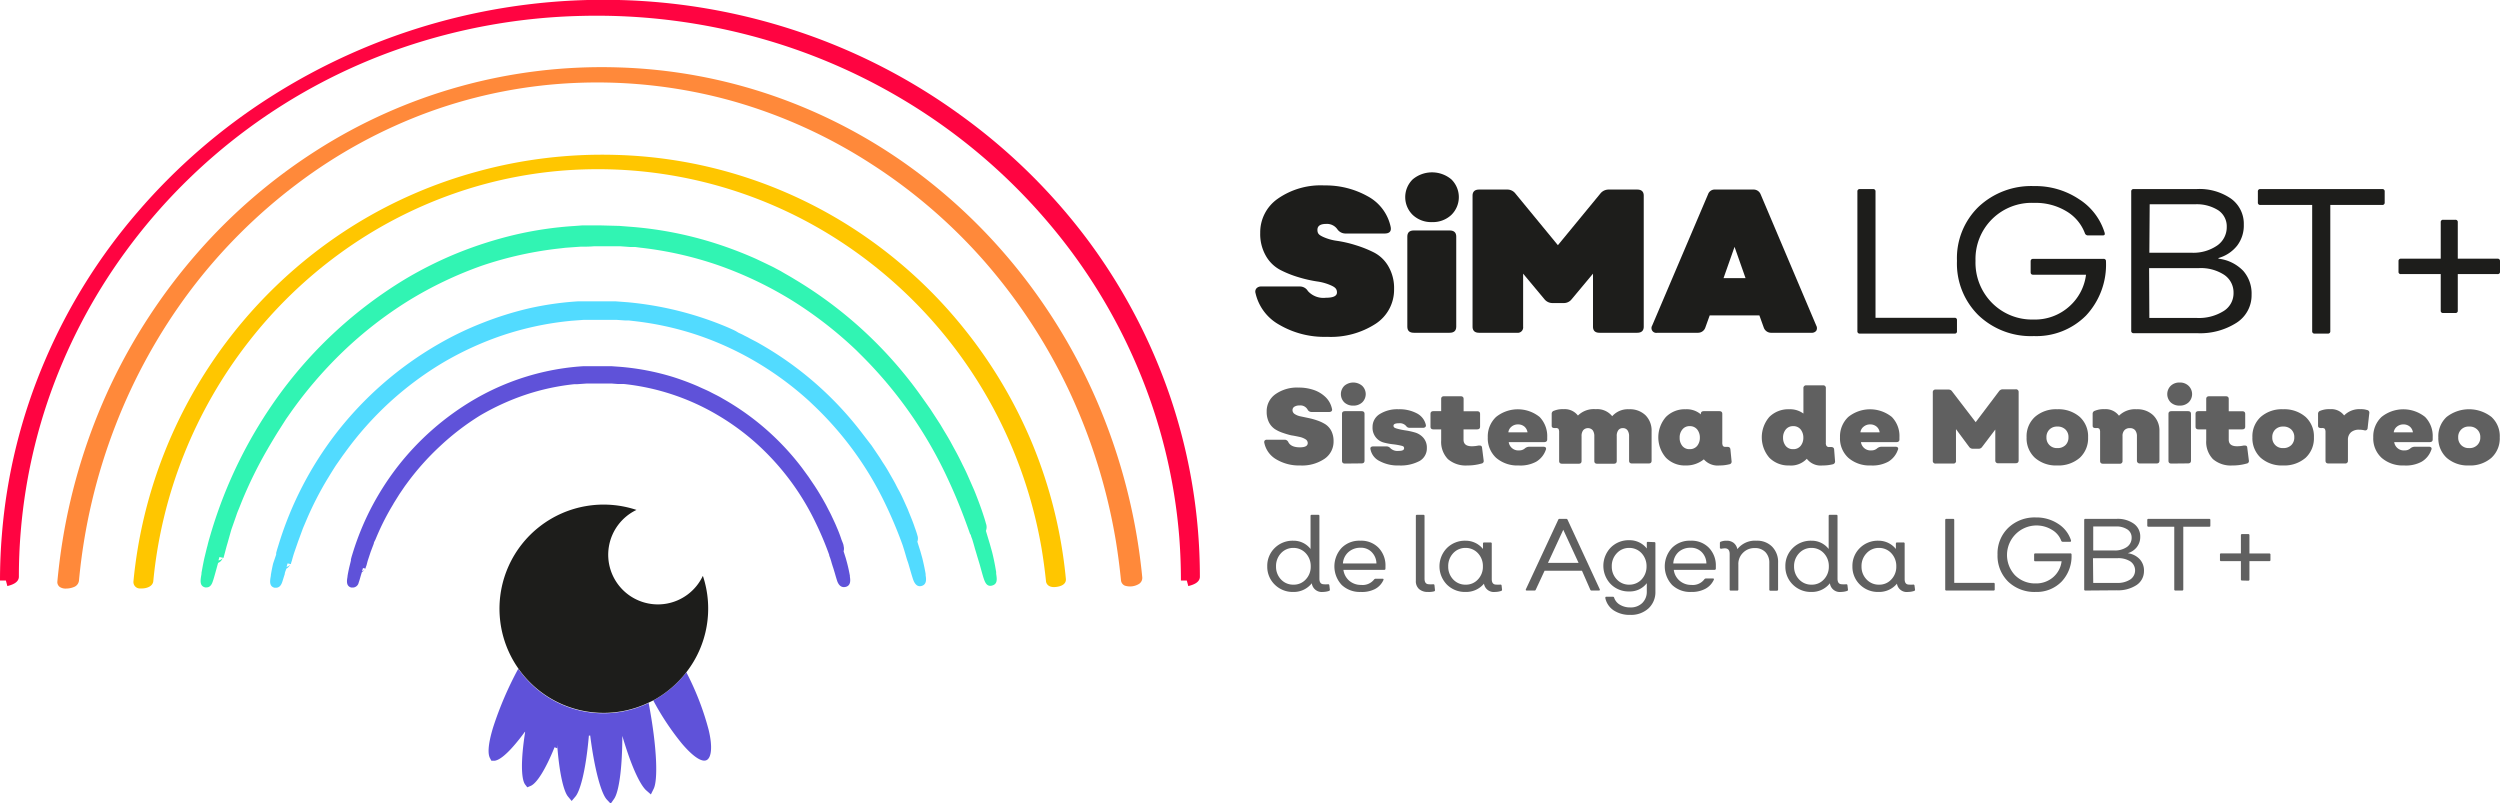 <svg xmlns="http://www.w3.org/2000/svg" viewBox="0 0 302.01 97.05"><defs><style>.cls-1{fill:#ff0441;}.cls-2{fill:#ffc600;}.cls-3{fill:#ff893a;}.cls-4{fill:#52dbff;}.cls-5{fill:#5f52d9;}.cls-6{fill:#31f4b3;}.cls-7{fill:#1d1d1b;}.cls-8{fill:#606060;}</style></defs><g id="Capa_2" data-name="Capa 2"><g id="Capa_1-2" data-name="Capa 1"><path class="cls-1" d="M141.35,47.89A69,69,0,0,0,131.41,29a71,71,0,0,0-15.24-15A72.49,72.49,0,0,0,97,4,73.92,73.92,0,0,0,74.75,0,74.82,74.82,0,0,0,32.64,11.73a72.43,72.43,0,0,0-16,13.87,68.71,68.71,0,0,0-11.23,18A67,67,0,0,0,.23,64.58C.08,66.38,0,68.25,0,70.13H.71l.18.67h0c.45-.12,1.39-.37,1.39-1.14a66.27,66.27,0,0,1,3.42-21,67.35,67.35,0,0,1,9.45-18.24A69.15,69.15,0,0,1,48.57,5.78,71.86,71.86,0,0,1,70.31,1.92,73,73,0,0,1,92.08,4.69a71.06,71.06,0,0,1,19.28,8.76,70,70,0,0,1,15.43,13.62,67.61,67.61,0,0,1,10.67,17.4,66,66,0,0,1,5,20.42c.13,1.7.2,3.46.2,5.24h.71l.18.67h0c.46-.12,1.4-.37,1.4-1.14A67.72,67.72,0,0,0,141.35,47.89Z"/><path class="cls-2" d="M124.75,53.7a57.06,57.06,0,0,0-8.17-13.85,56.48,56.48,0,0,0-11.66-11A55.53,55.53,0,0,0,74.28,18.71a56.83,56.83,0,0,0-16.57,2A56.17,56.17,0,0,0,42.93,27.1,57.14,57.14,0,0,0,16.66,66.15c-.22,1.32-.41,2.71-.54,4.1a.78.78,0,0,0,.79.84h.2c.58,0,1.35-.23,1.41-.9A55.67,55.67,0,0,1,30.05,41.27a54.85,54.85,0,0,1,11-10.65A53.46,53.46,0,0,1,54.8,23.4a52.28,52.28,0,0,1,15.59-2.93,53.56,53.56,0,0,1,30.23,8.12A55.39,55.39,0,0,1,121,51.27a55.77,55.77,0,0,1,4.83,15c.21,1.27.39,2.59.53,3.93,0,.14.14.82,1.18.71s1.27-.6,1.22-1A57,57,0,0,0,124.75,53.7Z"/><path class="cls-3" d="M133.28,50.3a69.31,69.31,0,0,0-9.49-16.68,67.21,67.21,0,0,0-13.56-13.24,63.93,63.93,0,0,0-16.65-8.75,63,63,0,0,0-19-3.49A64,64,0,0,0,38.1,18.26,66.81,66.81,0,0,0,23.91,30.47a69.23,69.23,0,0,0-10.52,16A70.77,70.77,0,0,0,7.56,65.29c-.26,1.6-.47,3.27-.63,4.95a.73.73,0,0,0,.31.68A1.29,1.29,0,0,0,8,71.1a2.55,2.55,0,0,0,.94-.19.94.94,0,0,0,.6-.77h0a69.74,69.74,0,0,1,4.42-18.77,68,68,0,0,1,9-16.23A65.54,65.54,0,0,1,35.84,22.25a61.47,61.47,0,0,1,16-8.73A59.2,59.2,0,0,1,70,10a60.67,60.67,0,0,1,18.64,2.25,61.86,61.86,0,0,1,16.64,7.57A64.74,64.74,0,0,1,119,31.66a67.56,67.56,0,0,1,10.16,15.57,69.62,69.62,0,0,1,5.64,18.12c.25,1.54.46,3.14.62,4.76a.78.78,0,0,0,.47.64,2.07,2.07,0,0,0,1.72-.22.86.86,0,0,0,.38-.79A71.23,71.23,0,0,0,133.28,50.3Z"/><path class="cls-4" d="M111.82,69.5l0-.16c-.07-.42-.18-1-.4-1.91l-.23-.82-.37-1.17a1.1,1.1,0,0,0,0-.77q-.09-.35-.33-1c-.14-.44-.39-1.06-.71-1.84l-.12-.31-.45-1-.22-.48c-.16-.34-.34-.69-.52-1-.09-.18-.19-.36-.28-.55-.19-.36-.4-.72-.6-1.07l-.32-.56v0q-.31-.53-.63-1l-.35-.56-1-1.48-1-1.3a41.08,41.08,0,0,0-12.52-11c-.47-.28-1-.52-1.41-.76l-.46-.23c-.23-.13-.46-.23-.68-.33L88.89,40l-.32-.16-.65-.29A40.45,40.45,0,0,0,75.8,36.51l-1.46-.11-1.87,0-1.84,0-.76,0a37.68,37.68,0,0,0-5.88.83A40,40,0,0,0,58.31,39,38.69,38.69,0,0,0,53,41.55,42.44,42.44,0,0,0,40.57,52.39a42.33,42.33,0,0,0-6.88,13.3l-.21.68-.12.43a1.46,1.46,0,0,1,0,.2L33,68.06v0c-.14.59-.22,1.06-.28,1.4l0,.09c-.11.6-.23,1.28.44,1.45l.19,0c.23,0,.54-.11.73-.65.08-.22.17-.55.32-1,0-.2.12-.41.19-.65a1,1,0,0,0,.43-.43l0-.05a.58.58,0,0,1-.4.25l.12-.41.41.09c0-.16.09-.32.13-.49s.16-.58.25-.86L36,65.44l.49-1.33c.07-.2.15-.4.25-.63l.28-.66a39.66,39.66,0,0,1,2.56-5l.07-.11c.24-.4.58-.95.92-1.48L41.43,55l.15-.2.08-.11a40.22,40.22,0,0,1,5.42-6.1,39.73,39.73,0,0,1,6.46-4.8,38.55,38.55,0,0,1,7.26-3.31,37.29,37.29,0,0,1,7.75-1.68l.48-.05,1.49-.11,1.34,0h.63l1,0h.35c.21,0,.42,0,.62,0l1,.07h.18l.29,0,.51.06a37.27,37.27,0,0,1,7.71,1.67,37.75,37.75,0,0,1,7.21,3.29,38.81,38.81,0,0,1,6.41,4.74h0l.4.38a40.49,40.49,0,0,1,8.77,12,52.81,52.81,0,0,1,2.1,5h0l.15.47c.09.29.17.56.25.84v0c.07.25.14.48.22.7s.18.6.26.86c.14.5.26.89.35,1.17s.35,1.05,1,.91S111.92,70.07,111.82,69.5Z"/><path class="cls-5" d="M102.67,69.67l0-.12c-.06-.33-.15-.81-.32-1.47l-.17-.63-.27-.85a1.19,1.19,0,0,0,0-.64c0-.17-.13-.44-.26-.78a14.69,14.69,0,0,0-.54-1.42l-.1-.24c-.1-.24-.22-.49-.34-.75l-.17-.36c-.12-.27-.26-.54-.4-.8l-.22-.43c-.14-.28-.3-.55-.45-.82s-.17-.28-.25-.43h0c-.16-.27-.32-.54-.48-.79l-.27-.42-.77-1.14-.73-1a31.37,31.37,0,0,0-9.63-8.43c-.36-.22-.72-.4-1.08-.58l-.35-.18c-.18-.1-.36-.18-.53-.26L85.05,47l-.25-.11-.5-.23a32,32,0,0,0-3-1.12A30.09,30.09,0,0,0,75,44.32l-1.11-.08-1.45,0-1.41,0-.58,0a29.6,29.6,0,0,0-4.53.64,30,30,0,0,0-8.48,3.29,32.65,32.65,0,0,0-9.51,8.33,33.47,33.47,0,0,0-3.23,5.13,32.87,32.87,0,0,0-2.06,5.09l-.16.52-.09.34a.83.83,0,0,1,0,.15l-.2.81v0c-.1.45-.17.81-.21,1.07l0,.07c-.08.45-.2,1.13.46,1.3l.17,0a.74.74,0,0,0,.72-.6c.07-.18.14-.43.25-.82l.13-.43a.94.94,0,0,0,.33-.35l0,0a.65.65,0,0,1-.31.24l.12-.4.31.07c0-.13.07-.26.11-.38s.11-.44.18-.65l.33-1,.38-1c0-.14.11-.3.19-.47l.21-.5a30,30,0,0,1,1.95-3.79l.05-.1.7-1.12.64-.94.11-.15.06-.08a31.55,31.55,0,0,1,4.12-4.64A30.54,30.54,0,0,1,58,50.19a29.38,29.38,0,0,1,5.51-2.51,27.71,27.71,0,0,1,5.89-1.27l.37,0,1.13-.08,1,0h.48l.75,0h.73l.78.06h.35l.39,0a28.06,28.06,0,0,1,11.34,3.77,29.25,29.25,0,0,1,4.88,3.61h0l.31.29a30.71,30.71,0,0,1,6.66,9.16,38.23,38.23,0,0,1,1.6,3.81l0,0c0,.12.07.24.11.36s.14.42.19.63v0c.06.18.11.36.17.53s.14.46.2.65c.11.39.2.69.27.91s.31.93,1,.8S102.74,70.09,102.67,69.67Z"/><path class="cls-6" d="M120.34,69.31l0-.21c-.09-.53-.22-1.33-.49-2.41l-.28-1-.47-1.56a1.21,1.21,0,0,0,0-.9c-.07-.29-.21-.73-.4-1.3s-.47-1.34-.86-2.33l-.15-.37v0l-.54-1.23-.27-.61c-.19-.43-.4-.86-.63-1.31-.11-.24-.23-.47-.35-.71-.23-.46-.48-.91-.72-1.35l-.39-.72v0c-.25-.44-.51-.88-.77-1.3l-.42-.71-1.22-1.88-1.16-1.64A50.54,50.54,0,0,0,96,33.74c-.56-.35-1.14-.66-1.7-1l-.57-.3c-.28-.16-.56-.29-.83-.42l-.37-.18-.4-.19-.78-.37a47.64,47.64,0,0,0-4.83-1.85,44.93,44.93,0,0,0-9.91-2l-1.78-.14-2.27-.06-2.24,0-.92.07a43.8,43.8,0,0,0-7.15,1.05,48.2,48.2,0,0,0-6.91,2.19,47,47,0,0,0-6.51,3.25,52.37,52.37,0,0,0-15,13.76,55.16,55.16,0,0,0-8.36,16.89l-.25.86c-.05.19-.1.37-.14.55a2.33,2.33,0,0,1-.07.25l-.33,1.35v0c-.16.74-.26,1.33-.34,1.76l0,.13c-.14.78-.25,1.45.44,1.62a.52.52,0,0,0,.18,0c.27,0,.56-.15.74-.71.1-.27.22-.71.39-1.32.08-.28.16-.59.26-.93a1,1,0,0,0,.52-.5l0-.07a.62.62,0,0,1-.48.26l.12-.4.49.11c.06-.21.11-.42.17-.63.1-.38.19-.74.3-1.1L27.94,64l.6-1.71c.08-.25.18-.51.31-.81l.33-.83a51.25,51.25,0,0,1,3.14-6.39l.09-.16c.3-.51.71-1.2,1.13-1.88l1-1.57.18-.26.1-.14a51.07,51.07,0,0,1,6.63-7.79,48.1,48.1,0,0,1,7.91-6.14,46.49,46.49,0,0,1,8.87-4.23A44.41,44.41,0,0,1,67.72,30l.59-.07,1.81-.13c.54,0,1.1,0,1.64-.05l.78,0,1.2,0h.41q.41,0,.78,0l1.23.09h.23l.36,0,.61.08a43.77,43.77,0,0,1,9.43,2.13,45.94,45.94,0,0,1,8.82,4.2,48.41,48.41,0,0,1,7.84,6.07h0l.06-.06,0,0-.06.06.47.47a51.55,51.55,0,0,1,10.73,15.38c1.13,2.44,1.93,4.61,2.56,6.4l.07,0h0c0,.21.12.41.18.61s.22.72.31,1.08v0q.15.48.27.9l.33,1.09c.17.63.31,1.13.42,1.49.17.52.38,1.18,1.05,1S120.45,70,120.34,69.31Z"/><path class="cls-5" d="M85.61,88.18A33.47,33.47,0,0,0,83,81.38l-.08-.17a12.85,12.85,0,0,1-4,3.41,31.86,31.86,0,0,0,3.45,5.2c1.35,1.59,2.43,2.3,3,2S86.1,90.21,85.61,88.18Z"/><path class="cls-5" d="M62.64,80.74l-.06.1a42.17,42.17,0,0,0-3,7c-.71,2.32-.61,3.29-.41,3.7l.19.36.4,0c.45-.06,1.3-.53,2.82-2.42.21-.25.41-.52.63-.81h0l.13-.18,0,0,.09-.11,0,.11c-.51,3.24-.49,5.58,0,6.27l.27.35.4-.17c.74-.3,1.81-2,2.89-4.67l.32.12,0-.42c.25,3.39.77,5.61,1.31,6.26l.44.53.45-.53c.52-.6,1.24-2.89,1.63-7.37h.15v-.07c.54,4.27,1.35,7.06,2,7.78l.48.52.41-.58c.56-.78,1-3.54,1-7.67l0,.06c1.5,5.09,2.59,6.32,2.89,6.58l.56.49.33-.67c.52-1,.45-4.87-.6-10.38a12.53,12.53,0,0,1-15.75-4.14Z"/><path class="cls-7" d="M84.89,69.6a6,6,0,1,1-8-8,12.58,12.58,0,1,0,1.49,23.27l.54-.26a12.85,12.85,0,0,0,4-3.41,12.53,12.53,0,0,0,2-11.61Z"/><path class="cls-8" d="M157.07,56.23a5.34,5.34,0,0,1-2.91-.75,3,3,0,0,1-1.43-2,.31.31,0,0,1,.05-.26.33.33,0,0,1,.27-.1h2.16a.48.48,0,0,1,.41.26q.31.66,1.41.66c.63,0,.95-.17.95-.52a.54.54,0,0,0-.28-.46,2.24,2.24,0,0,0-.71-.28c-.29-.06-.6-.13-1-.19A8.84,8.84,0,0,1,155,52.3a4.28,4.28,0,0,1-1-.47,2.21,2.21,0,0,1-.71-.82,2.84,2.84,0,0,1-.27-1.28,2.5,2.5,0,0,1,1.06-2.11,4.51,4.51,0,0,1,2.79-.8,5.58,5.58,0,0,1,1.81.28,3.81,3.81,0,0,1,1.46.88,2.73,2.73,0,0,1,.77,1.42.28.28,0,0,1-.05.27.41.41,0,0,1-.28.1h-2.15a.54.54,0,0,1-.45-.26,1,1,0,0,0-1-.53,1.13,1.13,0,0,0-.61.15.48.48,0,0,0-.23.42.56.56,0,0,0,.27.47,2,2,0,0,0,.71.28l1,.21a8.47,8.47,0,0,1,1,.28,4.76,4.76,0,0,1,1,.47,2.14,2.14,0,0,1,.71.8,2.71,2.71,0,0,1,.27,1.25A2.5,2.5,0,0,1,160,55.43,4.83,4.83,0,0,1,157.07,56.23Z"/><path class="cls-8" d="M163.48,49a1.52,1.52,0,0,1-1.08-.39,1.41,1.41,0,0,1,0-2,1.66,1.66,0,0,1,2.16,0,1.39,1.39,0,0,1,0,2A1.52,1.52,0,0,1,163.48,49Zm-1,7c-.24,0-.36-.11-.36-.34V50q0-.33.36-.33h2q.36,0,.36.33v5.64c0,.23-.12.34-.36.34Z"/><path class="cls-8" d="M169,56.23a4.61,4.61,0,0,1-2.34-.53,2,2,0,0,1-1.1-1.43.28.28,0,0,1,.05-.26.44.44,0,0,1,.28-.08h1.67a.62.62,0,0,1,.41.22,1.24,1.24,0,0,0,1,.32c.44,0,.65-.1.65-.32s-.13-.26-.39-.32a8.48,8.48,0,0,0-.95-.16,7.59,7.59,0,0,1-1.12-.21,1.8,1.8,0,0,1-.95-.62,1.85,1.85,0,0,1-.4-1.26,1.8,1.8,0,0,1,.87-1.56,4,4,0,0,1,2.27-.58,4.47,4.47,0,0,1,2.24.51,2.08,2.08,0,0,1,1.06,1.39.26.26,0,0,1-.07.25.38.38,0,0,1-.27.09h-1.65a.47.47,0,0,1-.38-.2,1,1,0,0,0-.86-.35c-.46,0-.68.1-.68.3s.14.27.42.35a8,8,0,0,0,1,.21,8.45,8.45,0,0,1,1.19.26,2.12,2.12,0,0,1,1,.64,1.78,1.78,0,0,1,.42,1.23,1.75,1.75,0,0,1-.88,1.57A4.87,4.87,0,0,1,169,56.23Z"/><path class="cls-8" d="M177.26,56.23a3.29,3.29,0,0,1-2.35-.77,3,3,0,0,1-.81-2.25V51.87h-.94c-.23,0-.35-.11-.35-.33V50c0-.22.12-.33.35-.33h.94V48.2c0-.22.11-.33.35-.33h2q.36,0,.36.33v1.48h1.63q.36,0,.36.33v1.53q0,.33-.36.33H176.8v1.24c0,.53.33.8,1,.8a4,4,0,0,0,.82-.09c.25,0,.39,0,.42.28l.19,1.51a.31.31,0,0,1-.27.39A6.08,6.08,0,0,1,177.26,56.23Z"/><path class="cls-8" d="M183.46,56.23a3.91,3.91,0,0,1-2.73-.93,3.21,3.21,0,0,1-1-2.47,3.24,3.24,0,0,1,1-2.46,4.2,4.2,0,0,1,5.26,0,3.33,3.33,0,0,1,.92,2.44v.27c0,.22-.13.33-.38.33h-4.27a1.17,1.17,0,0,0,1.27,1,1,1,0,0,0,.69-.25.84.84,0,0,1,.46-.19h1.79a.37.37,0,0,1,.27.1.31.31,0,0,1,0,.27,2.67,2.67,0,0,1-1.17,1.44A4,4,0,0,1,183.46,56.23Zm-1.24-4h2.31a1.13,1.13,0,0,0-.38-.7,1.18,1.18,0,0,0-.77-.26,1.19,1.19,0,0,0-.77.26A1.05,1.05,0,0,0,182.22,52.18Z"/><path class="cls-8" d="M196.78,49.44a2.71,2.71,0,0,1,2,.72,2.61,2.61,0,0,1,.74,1.93v3.56c0,.23-.12.34-.36.34h-2c-.24,0-.36-.11-.36-.34V52.7a1.2,1.2,0,0,0-.2-.73.66.66,0,0,0-.56-.25.64.64,0,0,0-.54.25,1.11,1.11,0,0,0-.19.71v3c0,.23-.12.34-.36.34h-2c-.24,0-.35-.11-.35-.34V52.7a1.2,1.2,0,0,0-.2-.73.77.77,0,0,0-1.14,0,1.11,1.11,0,0,0-.2.71v3c0,.23-.11.34-.35.34h-2c-.24,0-.36-.11-.36-.34V52.23a.83.83,0,0,0-.08-.42.42.42,0,0,0-.33-.1h-.13c-.24,0-.36-.08-.36-.28V50a.37.37,0,0,1,.28-.38,2.79,2.79,0,0,1,1.18-.19,2,2,0,0,1,1.71.77,2.73,2.73,0,0,1,2.14-.77,2.32,2.32,0,0,1,2,.85A2.52,2.52,0,0,1,196.78,49.44Z"/><path class="cls-8" d="M209.18,55.7a.32.32,0,0,1-.28.39,4.78,4.78,0,0,1-1.17.14,2.22,2.22,0,0,1-1.9-.74,3.34,3.34,0,0,1-2.19.74,3.18,3.18,0,0,1-2.39-.94,3.75,3.75,0,0,1,0-4.92,3.21,3.21,0,0,1,2.39-.93,2.6,2.6,0,0,1,1.83.62V50q0-.33.36-.33h1.88c.23,0,.35.11.35.33v3.42a.92.92,0,0,0,.07.44.33.33,0,0,0,.3.12h.23c.23,0,.35.09.38.29Zm-5.06-1.44a1.12,1.12,0,0,0,.9-.39,1.53,1.53,0,0,0,.33-1,1.56,1.56,0,0,0-.33-1,1.12,1.12,0,0,0-.9-.39,1.07,1.07,0,0,0-.88.4,1.48,1.48,0,0,0-.33,1,1.5,1.5,0,0,0,.33,1A1.07,1.07,0,0,0,204.12,54.26Z"/><path class="cls-8" d="M221.68,55.7a.34.34,0,0,1-.28.39,5,5,0,0,1-1.23.14,2.11,2.11,0,0,1-1.9-.81,2.62,2.62,0,0,1-2.13.81,3.22,3.22,0,0,1-2.4-.94,3.78,3.78,0,0,1,0-4.92,3.25,3.25,0,0,1,2.4-.93,2.71,2.71,0,0,1,1.72.52V46.9a.32.32,0,0,1,.36-.35h2a.31.31,0,0,1,.35.35v6.57a.66.66,0,0,0,.08.4A.37.37,0,0,0,221,54h.19c.23,0,.36.09.38.29Zm-5.07-1.44a1.12,1.12,0,0,0,.91-.39,1.53,1.53,0,0,0,.33-1,1.56,1.56,0,0,0-.33-1,1.12,1.12,0,0,0-.91-.39,1.1,1.1,0,0,0-.88.4,1.53,1.53,0,0,0-.33,1,1.55,1.55,0,0,0,.33,1A1.1,1.1,0,0,0,216.61,54.26Z"/><path class="cls-8" d="M226,56.23a3.89,3.89,0,0,1-2.72-.93,3.18,3.18,0,0,1-1-2.47,3.24,3.24,0,0,1,1-2.46,4.2,4.2,0,0,1,5.26,0,3.29,3.29,0,0,1,.92,2.44v.27c0,.22-.12.33-.38.33h-4.27a1.17,1.17,0,0,0,1.27,1,1,1,0,0,0,.69-.25.84.84,0,0,1,.46-.19H229a.35.35,0,0,1,.27.1.26.26,0,0,1,0,.27,2.67,2.67,0,0,1-1.17,1.44A4,4,0,0,1,226,56.23Zm-1.24-4h2.31a1.09,1.09,0,0,0-.38-.7,1.18,1.18,0,0,0-.77-.26,1.21,1.21,0,0,0-.77.26A1.05,1.05,0,0,0,224.75,52.18Z"/><path class="cls-8" d="M233.84,56a.31.31,0,0,1-.35-.34V47.41a.31.31,0,0,1,.35-.35h1.56a.5.5,0,0,1,.42.22L238.67,51l2.83-3.75a.55.55,0,0,1,.43-.22h1.56a.32.32,0,0,1,.37.35v8.24c0,.23-.13.34-.37.34h-2.1a.31.31,0,0,1-.35-.34V51.89L239.44,54a.49.49,0,0,1-.42.21h-.7a.54.54,0,0,1-.43-.21l-1.6-2.16v3.78A.3.3,0,0,1,236,56Z"/><path class="cls-8" d="M248.52,56.23a3.85,3.85,0,0,1-2.7-.93,3.21,3.21,0,0,1-1-2.47,3.17,3.17,0,0,1,1-2.46,3.85,3.85,0,0,1,2.7-.93,3.93,3.93,0,0,1,2.73.93,3.17,3.17,0,0,1,1,2.46,3.21,3.21,0,0,1-1,2.47A3.93,3.93,0,0,1,248.52,56.23Zm0-2.1a1.34,1.34,0,0,0,1-.36,1.27,1.27,0,0,0,.36-.94,1.25,1.25,0,0,0-.36-.94,1.34,1.34,0,0,0-1-.36,1.27,1.27,0,0,0-.94.36,1.25,1.25,0,0,0-.36.94,1.24,1.24,0,0,0,1.3,1.3Z"/><path class="cls-8" d="M258.11,49.44a2.75,2.75,0,0,1,2,.72,2.58,2.58,0,0,1,.76,1.93v3.56c0,.23-.12.34-.36.34h-2a.37.37,0,0,1-.26-.09.33.33,0,0,1-.1-.25V52.7a1.13,1.13,0,0,0-.22-.73.8.8,0,0,0-.64-.25.84.84,0,0,0-.65.25,1,1,0,0,0-.23.71v3a.31.31,0,0,1-.35.34h-2c-.24,0-.36-.11-.36-.34V52.23a.83.83,0,0,0-.08-.42.42.42,0,0,0-.33-.1h-.13c-.24,0-.36-.08-.36-.28V50a.37.37,0,0,1,.28-.38,2.79,2.79,0,0,1,1.18-.19,2,2,0,0,1,1.72.79A2.76,2.76,0,0,1,258.11,49.44Z"/><path class="cls-8" d="M263.32,49a1.53,1.53,0,0,1-1.09-.39,1.41,1.41,0,0,1,0-2,1.5,1.5,0,0,1,1.09-.4,1.48,1.48,0,0,1,1.07.4,1.39,1.39,0,0,1,0,2A1.52,1.52,0,0,1,263.32,49Zm-1,7c-.24,0-.36-.11-.36-.34V50q0-.33.36-.33h2q.36,0,.36.33v5.64c0,.23-.12.34-.36.34Z"/><path class="cls-8" d="M269.68,56.23a3.29,3.29,0,0,1-2.35-.77,3,3,0,0,1-.81-2.25V51.87h-.93q-.36,0-.36-.33V50q0-.33.36-.33h.93V48.2q0-.33.36-.33h2q.36,0,.36.33v1.48h1.63q.36,0,.36.33v1.53q0,.33-.36.33h-1.63v1.24c0,.53.33.8,1,.8a3.88,3.88,0,0,0,.82-.09c.25,0,.4,0,.42.28l.19,1.51a.31.31,0,0,1-.27.39A6.08,6.08,0,0,1,269.68,56.23Z"/><path class="cls-8" d="M275.8,56.23a3.85,3.85,0,0,1-2.7-.93,3.21,3.21,0,0,1-1-2.47,3.17,3.17,0,0,1,1-2.46,3.85,3.85,0,0,1,2.7-.93,3.93,3.93,0,0,1,2.73.93,3.17,3.17,0,0,1,1,2.46,3.21,3.21,0,0,1-1,2.47A3.93,3.93,0,0,1,275.8,56.23Zm0-2.1a1.34,1.34,0,0,0,1-.36,1.27,1.27,0,0,0,.36-.94,1.25,1.25,0,0,0-.36-.94,1.34,1.34,0,0,0-1-.36,1.27,1.27,0,0,0-.94.36,1.25,1.25,0,0,0-.36.94,1.24,1.24,0,0,0,1.3,1.3Z"/><path class="cls-8" d="M285.94,49.53a.32.32,0,0,1,.28.39l-.2,1.79a.29.29,0,0,1-.36.28,2.69,2.69,0,0,0-.65-.08,1.44,1.44,0,0,0-1,.31,1.18,1.18,0,0,0-.37.94v2.49a.31.31,0,0,1-.35.34h-2c-.24,0-.36-.11-.36-.34V52.23a.83.83,0,0,0-.08-.42.42.42,0,0,0-.33-.1h-.13c-.24,0-.36-.08-.36-.28V50a.37.37,0,0,1,.28-.38,2.79,2.79,0,0,1,1.18-.19,1.92,1.92,0,0,1,1.69.76,2.56,2.56,0,0,1,2-.76A2.27,2.27,0,0,1,285.94,49.53Z"/><path class="cls-8" d="M290.42,56.23a3.89,3.89,0,0,1-2.72-.93,3.18,3.18,0,0,1-1-2.47,3.24,3.24,0,0,1,1-2.46,4.2,4.2,0,0,1,5.26,0,3.29,3.29,0,0,1,.92,2.44v.27c0,.22-.12.33-.38.33h-4.27a1.17,1.17,0,0,0,1.27,1,1,1,0,0,0,.69-.25.84.84,0,0,1,.46-.19h1.79a.35.35,0,0,1,.27.1.26.26,0,0,1,0,.27,2.67,2.67,0,0,1-1.17,1.44A4,4,0,0,1,290.42,56.23Zm-1.24-4h2.31a1.09,1.09,0,0,0-.38-.7,1.18,1.18,0,0,0-.77-.26,1.21,1.21,0,0,0-.77.26A1.05,1.05,0,0,0,289.18,52.18Z"/><path class="cls-8" d="M298.26,56.23a3.85,3.85,0,0,1-2.7-.93,3.21,3.21,0,0,1-1-2.47,3.17,3.17,0,0,1,1-2.46,4.41,4.41,0,0,1,5.42,0,3.14,3.14,0,0,1,1,2.46,3.18,3.18,0,0,1-1,2.47A3.89,3.89,0,0,1,298.26,56.23Zm0-2.1a1.3,1.3,0,0,0,1-.36,1.24,1.24,0,0,0,.37-.94,1.22,1.22,0,0,0-.37-.94,1.3,1.3,0,0,0-1-.36,1.24,1.24,0,0,0-1.3,1.3,1.27,1.27,0,0,0,.36.94A1.25,1.25,0,0,0,298.26,54.13Z"/><path class="cls-8" d="M160.65,71.21a.15.15,0,0,1-.11.18,2.48,2.48,0,0,1-.74.12,1.21,1.21,0,0,1-1.33-1.05,2.76,2.76,0,0,1-2.22,1.05,3.08,3.08,0,0,1-2.25-.88,3,3,0,0,1-.91-2.21,3,3,0,0,1,.9-2.22,3.08,3.08,0,0,1,2.26-.88,2.58,2.58,0,0,1,2.07,1V62.34a.13.13,0,0,1,.15-.15h.77a.13.13,0,0,1,.15.15V69.9c0,.46.18.68.53.68a2,2,0,0,0,.48,0c.11,0,.17,0,.19.12Zm-4.39-.58a1.94,1.94,0,0,0,1.48-.63,2.21,2.21,0,0,0,.6-1.58,2.25,2.25,0,0,0-.6-1.59,2,2,0,0,0-1.48-.64,2,2,0,0,0-1.51.64,2.25,2.25,0,0,0-.6,1.59,2.22,2.22,0,0,0,.6,1.58A2,2,0,0,0,156.26,70.63Z"/><path class="cls-8" d="M164.39,71.51a3.18,3.18,0,0,1-2.31-.85,3.29,3.29,0,0,1,0-4.48,3,3,0,0,1,2.26-.86,2.91,2.91,0,0,1,2.2.86,3.07,3.07,0,0,1,.83,2.23v.15a1.16,1.16,0,0,0,0,.17.14.14,0,0,1-.15.11h-4.93a2.1,2.1,0,0,0,.71,1.32,2.15,2.15,0,0,0,1.43.5A1.75,1.75,0,0,0,166,70a.26.26,0,0,1,.18-.09H167c.13,0,.17.06.12.17a2.29,2.29,0,0,1-1,1.07A3.45,3.45,0,0,1,164.39,71.51Zm-2.16-3.44h4.05a2,2,0,0,0-.55-1.35,1.79,1.79,0,0,0-1.38-.55,2.13,2.13,0,0,0-1.46.53A2,2,0,0,0,162.23,68.07Z"/><path class="cls-8" d="M172.5,71.51a1.55,1.55,0,0,1-1.07-.35,1.26,1.26,0,0,1-.39-1V62.34a.13.13,0,0,1,.15-.15h.75a.13.13,0,0,1,.15.15V69.9c0,.46.18.68.53.68a2,2,0,0,0,.48,0c.11,0,.17,0,.19.12l.06.56a.15.15,0,0,1-.11.18A2.48,2.48,0,0,1,172.5,71.51Z"/><path class="cls-8" d="M181.45,71.21a.15.15,0,0,1-.11.18,2.43,2.43,0,0,1-.74.12,1.2,1.2,0,0,1-1.33-1,2.8,2.8,0,0,1-2.22,1,3.08,3.08,0,0,1-2.25-.88,3.16,3.16,0,0,1,0-4.43,3.08,3.08,0,0,1,2.26-.88,2.67,2.67,0,0,1,2.09,1v-.64a.13.13,0,0,1,.15-.15h.76a.13.13,0,0,1,.15.15v4.28c0,.44.18.66.52.66a2.23,2.23,0,0,0,.5,0c.09,0,.15,0,.17.12Zm-4.39-.58a1.94,1.94,0,0,0,1.48-.63,2.21,2.21,0,0,0,.6-1.58,2.25,2.25,0,0,0-.6-1.59,2,2,0,0,0-1.48-.64,2,2,0,0,0-1.51.64,2.25,2.25,0,0,0-.6,1.59,2.22,2.22,0,0,0,.6,1.58A2,2,0,0,0,177.06,70.63Z"/><path class="cls-8" d="M184.46,71.34c-.14,0-.17-.06-.12-.17l3.9-8.38a.15.15,0,0,1,.16-.11h.8a.17.17,0,0,1,.17.11l3.88,8.38c.06.11,0,.17-.11.17h-.87a.16.16,0,0,1-.16-.11l-1-2.28h-4.52l-1.06,2.28a.15.15,0,0,1-.16.11ZM187,68h3.7l-1.85-4Z"/><path class="cls-8" d="M199.83,65.49a.13.13,0,0,1,.15.15V71.5a2.66,2.66,0,0,1-.84,2,3.11,3.11,0,0,1-2.21.78,3.47,3.47,0,0,1-2-.55,2.37,2.37,0,0,1-1-1.48c0-.1,0-.16.13-.16h.78a.15.15,0,0,1,.16.13,1.55,1.55,0,0,0,.7.84,2.38,2.38,0,0,0,1.24.32,2,2,0,0,0,1.45-.53,1.89,1.89,0,0,0,.55-1.4v-1a2.57,2.57,0,0,1-2.11,1,3.05,3.05,0,0,1-2.24-.88,3.18,3.18,0,0,1,0-4.43,3.05,3.05,0,0,1,2.24-.88,2.63,2.63,0,0,1,2.11,1v-.65c0-.1,0-.15.14-.15Zm-3,5.14a2,2,0,0,0,1.48-.63,2.27,2.27,0,0,0,.6-1.58,2.29,2.29,0,0,0-.6-1.59,2,2,0,0,0-1.48-.64,2,2,0,0,0-1.51.64,2.21,2.21,0,0,0-.61,1.59,2.19,2.19,0,0,0,.61,1.58A2,2,0,0,0,196.85,70.63Z"/><path class="cls-8" d="M204.29,71.51a3.16,3.16,0,0,1-2.3-.85,3.29,3.29,0,0,1,0-4.48,3,3,0,0,1,2.26-.86,2.91,2.91,0,0,1,2.2.86,3.07,3.07,0,0,1,.83,2.23,1,1,0,0,1,0,.15v.17a.16.16,0,0,1-.15.11h-4.93a2.06,2.06,0,0,0,.71,1.32,2.12,2.12,0,0,0,1.42.5,1.73,1.73,0,0,0,1.57-.69.26.26,0,0,1,.19-.09h.82c.13,0,.17.06.12.17a2.33,2.33,0,0,1-1,1.07A3.46,3.46,0,0,1,204.29,71.51Zm-2.15-3.44h4a2,2,0,0,0-.54-1.35,1.82,1.82,0,0,0-1.39-.55,2.11,2.11,0,0,0-1.45.53A2,2,0,0,0,202.14,68.07Z"/><path class="cls-8" d="M212.2,65.32a2.52,2.52,0,0,1,1.89.73A2.63,2.63,0,0,1,214.8,68v3.21c0,.1-.05.15-.16.15h-.75a.13.13,0,0,1-.15-.15V68a1.82,1.82,0,0,0-.47-1.3,1.7,1.7,0,0,0-1.28-.49,1.91,1.91,0,0,0-1.41.55A1.88,1.88,0,0,0,210,68.2v3a.13.13,0,0,1-.15.15h-.75a.13.13,0,0,1-.15-.15V66.92c0-.45-.19-.68-.58-.68a2.37,2.37,0,0,0-.42.05q-.18,0-.18-.12V65.6a.16.16,0,0,1,.13-.17,1.85,1.85,0,0,1,.69-.11,1.33,1.33,0,0,1,.85.27,1.29,1.29,0,0,1,.44.75A2.7,2.7,0,0,1,212.2,65.32Z"/><path class="cls-8" d="M223.24,71.21a.15.15,0,0,1-.11.18,2.54,2.54,0,0,1-.74.12,1.2,1.2,0,0,1-1.33-1.05,2.76,2.76,0,0,1-2.22,1.05,3.08,3.08,0,0,1-2.25-.88,3,3,0,0,1-.91-2.21,3,3,0,0,1,.9-2.22,3.08,3.08,0,0,1,2.26-.88,2.58,2.58,0,0,1,2.07,1V62.34a.13.13,0,0,1,.15-.15h.77a.13.13,0,0,1,.15.15V69.9c0,.46.17.68.53.68a2,2,0,0,0,.48,0c.11,0,.17,0,.19.12Zm-4.39-.58a1.94,1.94,0,0,0,1.48-.63,2.21,2.21,0,0,0,.6-1.58,2.25,2.25,0,0,0-.6-1.59,2,2,0,0,0-1.48-.64,2,2,0,0,0-1.51.64,2.25,2.25,0,0,0-.61,1.59,2.23,2.23,0,0,0,.61,1.58A2,2,0,0,0,218.85,70.63Z"/><path class="cls-8" d="M231.34,71.21a.15.15,0,0,1-.11.18,2.43,2.43,0,0,1-.74.12,1.19,1.19,0,0,1-1.33-1,2.8,2.8,0,0,1-2.22,1,3.08,3.08,0,0,1-2.25-.88,3,3,0,0,1-.91-2.21,3,3,0,0,1,.9-2.22,3.08,3.08,0,0,1,2.26-.88,2.67,2.67,0,0,1,2.09,1v-.64c0-.1.05-.15.14-.15h.77a.13.13,0,0,1,.15.15v4.28c0,.44.17.66.52.66a2.09,2.09,0,0,0,.49,0,.14.14,0,0,1,.18.12ZM227,70.63a1.94,1.94,0,0,0,1.48-.63,2.21,2.21,0,0,0,.6-1.58,2.25,2.25,0,0,0-.6-1.59,2,2,0,0,0-1.48-.64,2,2,0,0,0-1.51.64,2.21,2.21,0,0,0-.61,1.59,2.19,2.19,0,0,0,.61,1.58A2,2,0,0,0,227,70.63Z"/><path class="cls-8" d="M236.08,70.41h4.74a.13.13,0,0,1,.15.15v.63a.13.13,0,0,1-.15.15h-5.68a.13.13,0,0,1-.15-.15V62.83a.13.13,0,0,1,.15-.15h.79a.13.13,0,0,1,.15.15Z"/><path class="cls-8" d="M245.92,71.51a4.6,4.6,0,0,1-3.33-1.25A4.39,4.39,0,0,1,241.31,67a4.3,4.3,0,0,1,1.3-3.24,4.6,4.6,0,0,1,3.33-1.25,4.76,4.76,0,0,1,2.71.78,3.7,3.7,0,0,1,1.54,2c0,.1,0,.16-.13.16h-.88a.2.2,0,0,1-.17-.11A2.55,2.55,0,0,0,247.88,64a3.56,3.56,0,0,0-1.94-.52,3.57,3.57,0,0,0-2.53,6,3.41,3.41,0,0,0,2.51,1,3.12,3.12,0,0,0,2.13-.77,3,3,0,0,0,1-1.91h-3.16c-.11,0-.16,0-.16-.15V67c0-.1.05-.15.16-.15h4.21a.13.13,0,0,1,.15.15,4.47,4.47,0,0,1-1.2,3.26A4.2,4.2,0,0,1,245.92,71.51Z"/><path class="cls-8" d="M251.93,71.34a.13.13,0,0,1-.15-.15V62.83a.13.13,0,0,1,.15-.15h3.77a3.34,3.34,0,0,1,2.08.59,1.87,1.87,0,0,1,.77,1.56,2,2,0,0,1-.41,1.26,2.18,2.18,0,0,1-1.1.74v0a2.41,2.41,0,0,1,1.46.74A2,2,0,0,1,259,69a2,2,0,0,1-.9,1.68,4.06,4.06,0,0,1-2.38.63Zm.94-4.84h2.52a2.57,2.57,0,0,0,1.55-.42,1.34,1.34,0,0,0,.57-1.12,1.16,1.16,0,0,0-.51-1,2.42,2.42,0,0,0-1.42-.36h-2.71Zm0,3.92h2.86a2.8,2.8,0,0,0,1.59-.4,1.32,1.32,0,0,0,.05-2.19,2.67,2.67,0,0,0-1.53-.4h-3Z"/><path class="cls-8" d="M266.87,62.68a.13.13,0,0,1,.15.15v.66c0,.09,0,.14-.15.14h-3.12v7.56a.13.13,0,0,1-.15.15h-.79a.13.13,0,0,1-.15-.15V63.63h-3.11c-.1,0-.15-.05-.15-.14v-.66a.13.13,0,0,1,.15-.15Z"/><path class="cls-8" d="M270.86,70.13a.13.13,0,0,1-.15-.15V67.79h-2.38a.13.13,0,0,1-.15-.15V67a.13.13,0,0,1,.15-.15h2.38V64.67a.13.13,0,0,1,.15-.15h.73a.13.13,0,0,1,.15.15v2.19h2.39a.13.13,0,0,1,.15.15v.63a.13.13,0,0,1-.15.15h-2.39V70a.13.13,0,0,1-.15.15Z"/><path class="cls-7" d="M160.32,40.69a10.77,10.77,0,0,1-5.78-1.46,5.84,5.84,0,0,1-2.87-3.83.6.6,0,0,1,.13-.58.73.73,0,0,1,.56-.21h4.72a1.12,1.12,0,0,1,.92.55,2.52,2.52,0,0,0,2.17.81c.89,0,1.34-.21,1.34-.64s-.23-.63-.69-.84A6.19,6.19,0,0,0,159.1,34a15.88,15.88,0,0,1-2.23-.51,12.54,12.54,0,0,1-2.22-.89,4.32,4.32,0,0,1-1.72-1.68,5.28,5.28,0,0,1-.69-2.78A4.94,4.94,0,0,1,154.37,24,9.05,9.05,0,0,1,160,22.4a10.4,10.4,0,0,1,5.22,1.31A5.48,5.48,0,0,1,168,27.42c.1.53-.15.79-.74.79h-4.72a1.2,1.2,0,0,1-1-.54,1.53,1.53,0,0,0-1.33-.62c-.71,0-1.06.24-1.06.72s.23.63.69.85a6,6,0,0,0,1.72.48,14.59,14.59,0,0,1,2.22.52,13.89,13.89,0,0,1,2.22.89,4.27,4.27,0,0,1,1.72,1.66,5.21,5.21,0,0,1,.69,2.76,4.9,4.9,0,0,1-2.22,4.18A9.94,9.94,0,0,1,160.32,40.69Z"/><path class="cls-7" d="M173,26.83a3.25,3.25,0,0,1-2.33-.86,3,3,0,0,1,0-4.31,3.64,3.64,0,0,1,4.65,0,3,3,0,0,1,0,4.31A3.26,3.26,0,0,1,173,26.83Z"/><path class="cls-7" d="M170.8,40.2c-.53,0-.79-.25-.79-.74V28.58c0-.49.26-.74.79-.74h4.32c.53,0,.8.25.8.74V39.46c0,.49-.27.74-.8.74Z"/><path class="cls-7" d="M178.68,40.2c-.52,0-.79-.25-.79-.74V23.64c0-.49.27-.74.79-.74h3.44a1.22,1.22,0,0,1,.94.47l5.14,6.25,5.14-6.25a1.27,1.27,0,0,1,1-.47h3.44c.52,0,.79.25.79.74V39.46c0,.49-.27.74-.79.74h-4.55c-.53,0-.79-.25-.79-.74v-6.4l-2.57,3.08a1.19,1.19,0,0,1-.94.47h-1.36a1.24,1.24,0,0,1-1-.47L184,33.06v6.4a.66.66,0,0,1-.76.74Z"/><path class="cls-7" d="M200.21,40.2a.58.58,0,0,1-.62-.87l6.75-15.86a.85.85,0,0,1,.89-.57h4.54a.92.92,0,0,1,.92.57l6.72,15.86a.63.63,0,0,1,0,.63.68.68,0,0,1-.59.24H214a.94.94,0,0,1-.92-.6l-.54-1.5h-6L206,39.6a.93.93,0,0,1-.89.6Zm8-6.6h2.66l-1.33-3.78Z"/><path class="cls-7" d="M226.57,38.39h9.55a.26.26,0,0,1,.29.29V40a.26.26,0,0,1-.29.3H224.68a.27.27,0,0,1-.3-.3V23.14a.27.27,0,0,1,.3-.3h1.59a.27.27,0,0,1,.3.3Z"/><path class="cls-7" d="M245.7,40.6A9.17,9.17,0,0,1,239,38.08a8.75,8.75,0,0,1-2.59-6.56A8.64,8.64,0,0,1,239,25a9.27,9.27,0,0,1,6.72-2.52,9.47,9.47,0,0,1,5.43,1.58,7.35,7.35,0,0,1,3.1,4.06c.05.22,0,.32-.25.32h-1.77a.39.39,0,0,1-.35-.22,5.21,5.21,0,0,0-2.27-2.71,7.19,7.19,0,0,0-3.89-1,6.78,6.78,0,0,0-7.07,7,6.91,6.91,0,0,0,2,5.09,6.8,6.8,0,0,0,5,2A6.2,6.2,0,0,0,250,37,6.13,6.13,0,0,0,252,33.19h-6.37c-.21,0-.32-.1-.32-.3V31.57c0-.2.11-.3.32-.3h8.48a.27.27,0,0,1,.3.3A9,9,0,0,1,252,38.12,8.46,8.46,0,0,1,245.7,40.6Z"/><path class="cls-7" d="M257.76,40.25a.27.27,0,0,1-.3-.3V23.14a.27.27,0,0,1,.3-.3h7.59A6.69,6.69,0,0,1,269.52,24a3.74,3.74,0,0,1,1.54,3.14,4,4,0,0,1-.8,2.53A4.41,4.41,0,0,1,268,31.17v.08a4.93,4.93,0,0,1,3,1.48,4.14,4.14,0,0,1,1,2.87,3.93,3.93,0,0,1-1.8,3.38,8.15,8.15,0,0,1-4.79,1.27Zm1.89-9.72h5.07a5.08,5.08,0,0,0,3.11-.86A2.69,2.69,0,0,0,269,27.42a2.33,2.33,0,0,0-1-2,4.84,4.84,0,0,0-2.86-.74h-5.45Zm0,7.88h5.75a5.61,5.61,0,0,0,3.2-.82,2.52,2.52,0,0,0,1.22-2.21,2.56,2.56,0,0,0-1.13-2.18,5.18,5.18,0,0,0-3.07-.81h-6Z"/><path class="cls-7" d="M287.78,22.84a.27.27,0,0,1,.3.3v1.32a.27.27,0,0,1-.3.3h-6.27V40a.27.27,0,0,1-.3.3h-1.59a.27.27,0,0,1-.3-.3V24.76h-6.26a.27.27,0,0,1-.3-.3V23.14a.27.27,0,0,1,.3-.3Z"/><path class="cls-7" d="M295.15,37.81a.26.26,0,0,1-.3-.29V33.11h-4.8a.26.26,0,0,1-.3-.29V31.55a.27.27,0,0,1,.3-.3h4.8v-4.4a.27.27,0,0,1,.3-.3h1.46a.27.27,0,0,1,.3.3v4.4h4.8a.27.27,0,0,1,.3.3v1.27a.26.26,0,0,1-.3.29h-4.8v4.41a.26.26,0,0,1-.3.29Z"/></g></g></svg>